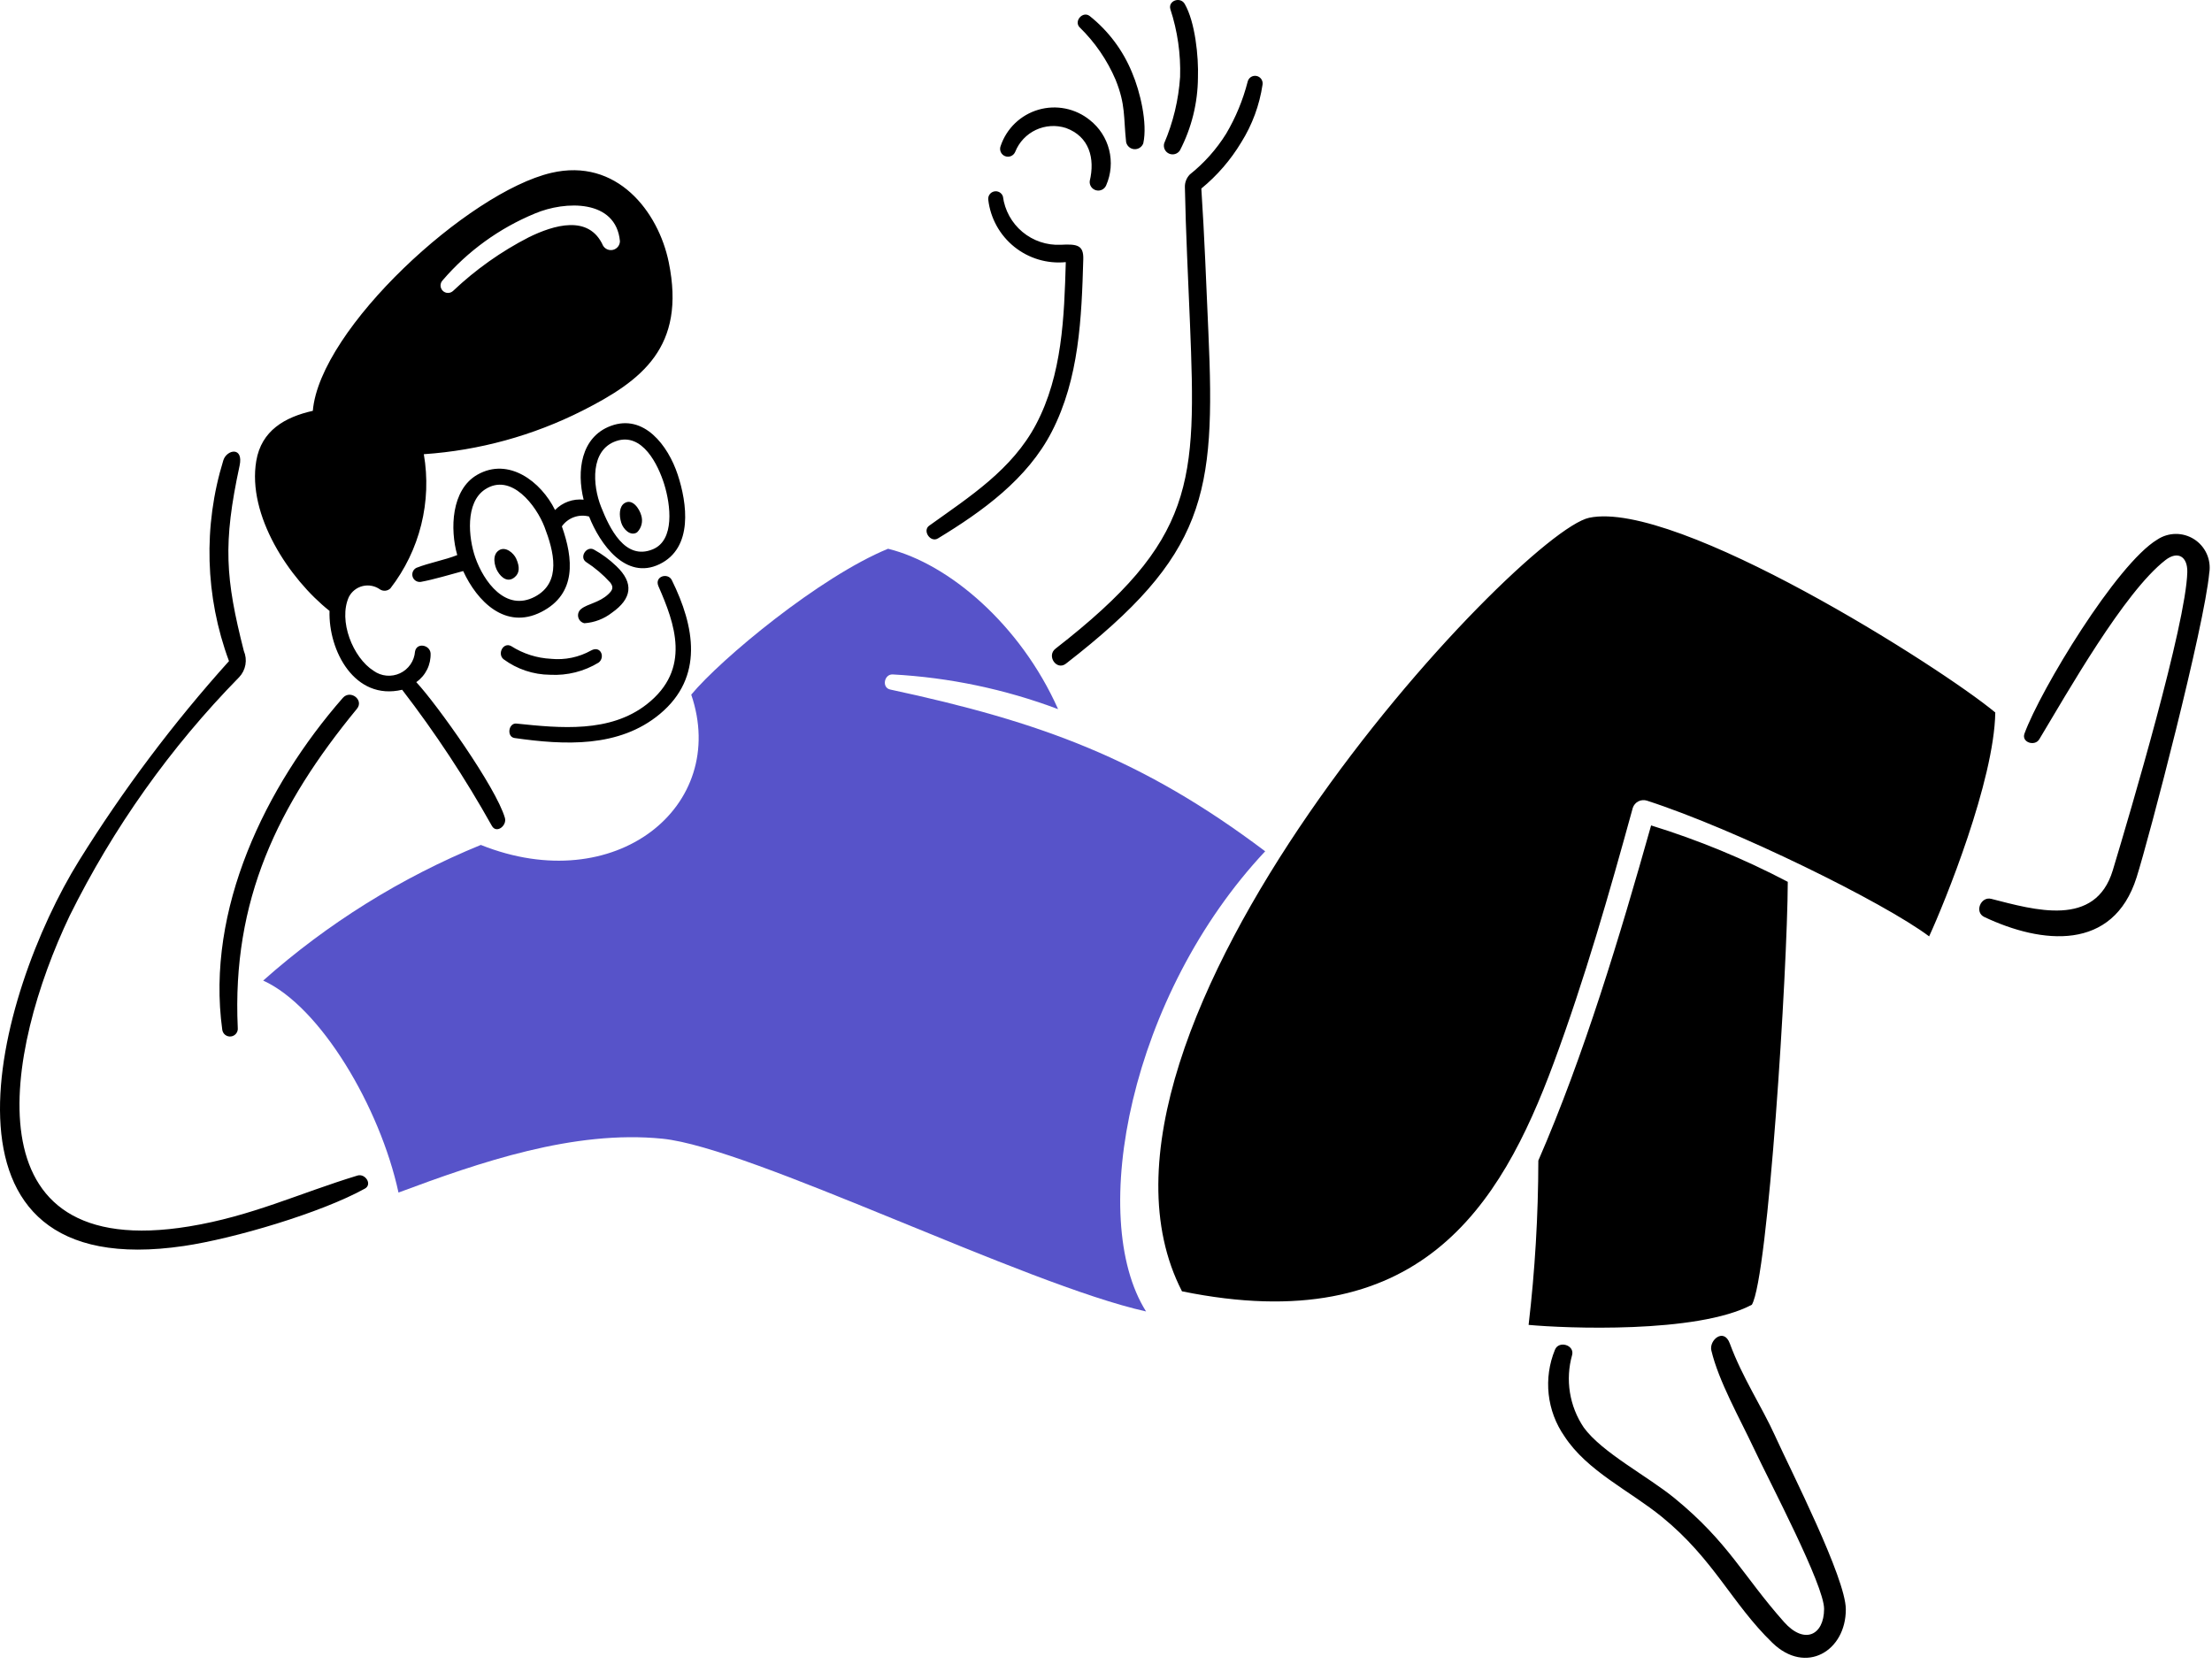 <svg width="214" height="161" viewBox="0 0 214 161" fill="none" xmlns="http://www.w3.org/2000/svg">
<path fill-rule="evenodd" clip-rule="evenodd" d="M59.093 41.212C56.187 42.291 55.783 45.59 56.462 48.351C55.956 48.297 55.444 48.359 54.965 48.532C54.486 48.705 54.053 48.985 53.698 49.351C52.345 46.6 49.214 44.213 46.19 45.93C43.643 47.376 43.527 51.217 44.236 53.71C43.036 54.19 41.563 54.446 40.291 54.942C40.136 55.018 40.014 55.146 39.946 55.304C39.878 55.462 39.868 55.639 39.919 55.803C39.969 55.967 40.077 56.108 40.222 56.2C40.367 56.292 40.541 56.329 40.711 56.305C41.972 56.073 43.521 55.605 44.811 55.257C46.157 58.191 48.899 60.98 52.367 59.215C55.819 57.459 55.457 54.037 54.359 50.933C54.647 50.523 55.055 50.213 55.526 50.043C55.997 49.873 56.509 49.851 56.992 49.982C58.032 52.625 60.532 56.176 63.808 54.591C67.084 53.006 66.482 48.691 65.559 45.909C64.636 43.127 62.31 40.019 59.093 41.212ZM51.75 57.738C48.914 59.238 46.792 56.259 45.985 53.952C45.316 52.036 44.993 48.625 46.926 47.357C49.456 45.697 51.892 48.934 52.682 51C53.563 53.306 54.379 56.35 51.75 57.738ZM63.17 53.146C60.449 54.289 58.953 51.063 58.152 49.046C57.32 46.953 57.08 43.529 59.625 42.674C62.147 41.826 63.673 44.962 64.266 46.874C64.882 48.866 65.293 52.254 63.17 53.146ZM49.938 54.053C50.308 54.867 50.261 55.464 49.79 55.853C49.159 56.382 48.528 55.953 48.13 55.271C47.853 54.796 47.555 53.694 48.29 53.237C48.916 52.852 49.69 53.508 49.938 54.053ZM62.038 49.873C62.127 50.156 62.137 50.458 62.066 50.746C61.996 51.035 61.848 51.298 61.638 51.508C60.997 51.93 60.296 51.202 60.105 50.587C59.871 49.837 59.913 49.021 60.405 48.695C61.182 48.187 61.869 49.241 62.038 49.873ZM58.846 57.5C59.256 57.115 59.398 56.833 59.035 56.364C58.344 55.602 57.556 54.933 56.691 54.375C56.022 53.905 56.748 52.8 57.451 53.175C58.242 53.61 58.971 54.148 59.621 54.775C61.359 56.423 61.131 57.928 59.207 59.284C58.44 59.883 57.51 60.239 56.539 60.306C56.393 60.274 56.258 60.201 56.152 60.096C56.046 59.99 55.972 59.856 55.94 59.71C55.908 59.563 55.918 59.411 55.97 59.27C56.022 59.13 56.113 59.007 56.233 58.917C56.848 58.424 57.973 58.32 58.846 57.5ZM53.314 63.751C54.657 63.883 56.008 63.6 57.186 62.943C58.111 62.43 58.579 63.598 57.915 64.113C56.507 64.971 54.872 65.382 53.225 65.293C51.598 65.281 50.017 64.752 48.71 63.784C48.091 63.267 48.683 62.109 49.449 62.515C50.608 63.256 51.94 63.682 53.314 63.749V63.751ZM49.976 70.016C54.195 70.455 59.013 70.94 62.576 68.145C66.932 64.734 65.263 60.298 63.703 56.73C63.279 55.76 64.621 55.375 64.997 56.138C67.204 60.609 68.121 65.517 63.843 69.085C59.887 72.385 54.581 72.098 49.783 71.413C48.993 71.3 49.187 69.932 49.976 70.014V70.016ZM89.899 50.864C93.815 48.056 97.919 45.447 100.236 41.056C102.768 36.256 102.959 30.673 103.11 25.364C101.318 25.542 99.529 25.01 98.126 23.881C96.723 22.752 95.82 21.118 95.61 19.33C95.587 19.15 95.632 18.968 95.736 18.819C95.841 18.67 95.997 18.566 96.174 18.526C96.351 18.486 96.537 18.513 96.695 18.603C96.853 18.693 96.972 18.838 97.028 19.011C97.204 20.349 97.876 21.573 98.912 22.438C99.947 23.304 101.271 23.749 102.619 23.685C104.249 23.591 104.84 23.744 104.802 25.085C104.641 30.757 104.408 36.625 101.754 41.775C99.397 46.351 95.043 49.488 90.742 52.098C90.019 52.539 89.212 51.354 89.899 50.862V50.864ZM104.449 2.645C103.87 2.045 104.749 1.045 105.416 1.545C107.235 2.992 108.65 4.882 109.526 7.035C110.302 8.852 111.033 11.924 110.607 13.867C110.543 14.043 110.423 14.194 110.265 14.296C110.108 14.399 109.921 14.447 109.734 14.434C109.547 14.421 109.369 14.348 109.227 14.225C109.085 14.102 108.987 13.936 108.947 13.753C108.684 11.313 108.914 10.165 107.924 7.706C107.11 5.806 105.929 4.086 104.449 2.643V2.645ZM112.628 13.87C113.502 11.829 114.023 9.654 114.169 7.438C114.238 5.215 113.919 2.998 113.226 0.885C112.993 0.061 114.193 -0.352 114.615 0.379C115.626 2.127 115.966 5.479 115.895 7.502C115.879 9.958 115.281 12.376 114.15 14.556C114.04 14.724 113.873 14.848 113.68 14.904C113.486 14.961 113.279 14.946 113.096 14.864C112.912 14.781 112.764 14.635 112.678 14.453C112.593 14.271 112.575 14.064 112.628 13.87ZM115.092 16.898C116.488 15.79 117.684 14.45 118.625 12.937C119.548 11.373 120.246 9.686 120.699 7.927C120.737 7.739 120.847 7.572 121.005 7.464C121.164 7.356 121.359 7.314 121.548 7.348C121.737 7.381 121.906 7.488 122.018 7.644C122.129 7.8 122.175 7.994 122.146 8.184C121.851 10.173 121.148 12.08 120.079 13.784C119.058 15.48 117.754 16.989 116.223 18.244C116.529 22.877 116.698 27.524 116.906 32.162C117.612 47.882 116.67 53.715 103.122 64.219C102.222 64.919 101.222 63.462 102.115 62.768C115.662 52.241 115.749 46.712 115.124 31.284C114.947 26.893 114.718 22.501 114.632 18.108C114.625 17.886 114.663 17.665 114.743 17.457C114.822 17.25 114.942 17.06 115.096 16.9L115.092 16.898ZM34.528 68.59C26.854 77.924 22.434 87.107 23.002 99.449C23.026 99.648 22.97 99.848 22.847 100.006C22.723 100.164 22.542 100.266 22.343 100.29C22.145 100.315 21.944 100.259 21.786 100.136C21.628 100.012 21.526 99.831 21.502 99.632C19.902 87.998 25.686 76.086 33.164 67.532C33.899 66.7 35.24 67.728 34.528 68.59ZM35.286 115.022C31.053 117.363 22.632 119.851 17.799 120.564C-8.048 124.381 -0.391 96.212 7.657 83.264C11.914 76.42 16.765 69.964 22.154 63.97C19.837 57.727 19.646 50.895 21.609 44.532C21.941 43.496 23.585 43.178 23.178 45.068C21.553 52.611 21.807 55.968 23.59 62.988C23.77 63.409 23.823 63.873 23.743 64.324C23.663 64.775 23.453 65.192 23.138 65.525C16.489 72.31 10.954 80.103 6.738 88.616C0.538 101.607 -3.298 122.216 18.301 118.671C24.357 117.678 28.931 115.471 34.586 113.749C35.328 113.524 36.058 114.6 35.289 115.022H35.286ZM171.746 138.977C173.262 142.313 178.561 152.694 178.574 155.711C178.591 159.765 174.697 162.1 171.461 158.956C167.531 155.14 165.829 150.9 160.794 146.79C157.675 144.244 153.559 142.363 151.352 138.979C150.511 137.771 149.986 136.371 149.826 134.908C149.666 133.444 149.876 131.964 150.436 130.603C150.806 129.69 152.336 130.144 152.097 131.103C151.762 132.286 151.689 133.527 151.883 134.741C152.078 135.954 152.535 137.111 153.222 138.13C154.978 140.553 159.422 142.851 162.011 144.974C167.225 149.242 168.621 152.474 172.597 156.951C174.557 159.158 176.464 158.243 176.472 155.685C176.478 153.392 171.261 143.524 169.665 140.126C168.305 137.226 166.273 133.657 165.565 130.677C165.325 129.677 166.774 128.444 167.347 129.99C168.59 133.353 170.403 136.017 171.749 138.977H171.746ZM213.736 55.419C213.275 60.572 207.931 81.019 206.705 84.897C204.433 92.088 197.534 91.364 191.97 88.73C190.988 88.265 191.629 86.716 192.645 86.976C196.824 88.043 202.715 89.805 204.402 84.212C206.108 78.554 211.477 60.412 211.61 55.375C211.651 53.837 210.679 53.275 209.496 54.196C205.496 57.296 200.005 67.025 197.289 71.537C196.86 72.251 195.547 71.837 195.857 70.987C197.404 66.753 204.765 54.581 208.706 52.213C209.232 51.862 209.849 51.672 210.481 51.665C211.114 51.658 211.734 51.836 212.267 52.175C212.801 52.515 213.224 53.003 213.485 53.578C213.746 54.154 213.835 54.794 213.739 55.419H213.736ZM147.885 128.2C148.503 122.922 148.818 117.614 148.826 112.3C153.231 102.193 156.756 90.454 159.736 79.87C164.301 81.281 168.728 83.108 172.959 85.328C172.925 93.865 171.053 123.634 169.483 126.251C164.174 129.07 151.358 128.527 147.885 128.2ZM193.034 68.941C192.926 75.562 188.151 87.308 186.634 90.606C182.257 87.319 167.858 80.228 159.334 77.474C159.059 77.386 158.761 77.41 158.504 77.541C158.247 77.672 158.053 77.9 157.963 78.174C155.685 86.474 153.304 94.774 150.316 102.851C145.139 116.841 137.252 129.626 114.352 124.951C101.452 99.88 146.962 51.515 153.752 50.099C162.211 48.333 187.828 64.6 193.034 68.943V68.941ZM48.847 79.141C47.988 76.179 42.247 68.119 40.272 66.005C40.719 65.692 41.08 65.271 41.322 64.782C41.564 64.293 41.679 63.75 41.657 63.205C41.58 62.391 40.314 62.144 40.151 63.045C40.117 63.493 39.964 63.924 39.709 64.293C39.453 64.663 39.104 64.958 38.697 65.148C38.29 65.338 37.84 65.417 37.392 65.376C36.945 65.335 36.516 65.175 36.151 64.914C34.135 63.64 32.712 60.059 33.751 57.763C33.886 57.501 34.075 57.271 34.307 57.089C34.538 56.907 34.806 56.777 35.092 56.708C35.379 56.639 35.676 56.633 35.965 56.69C36.254 56.746 36.528 56.864 36.767 57.036C36.921 57.133 37.103 57.175 37.284 57.157C37.465 57.139 37.635 57.061 37.767 56.936C39.177 55.114 40.193 53.019 40.75 50.783C41.307 48.548 41.394 46.221 41.003 43.95C46.348 43.587 51.566 42.154 56.348 39.738C62.095 36.831 66.378 33.583 64.699 25.381C63.699 20.481 59.684 15.238 53.328 16.728C45.311 18.607 30.943 31.798 30.264 39.753C27.547 40.362 25.289 41.669 24.793 44.597C23.903 49.855 27.969 56.009 31.881 59.113C31.761 62.951 34.305 67.831 38.906 66.743C42.114 70.913 45.014 75.312 47.582 79.905C48.028 80.712 49.063 79.888 48.847 79.141ZM42.819 27.129C45.246 24.297 48.308 22.08 51.755 20.657C54.685 19.418 59.596 19.264 59.976 23.341C59.972 23.532 59.906 23.716 59.789 23.866C59.671 24.016 59.507 24.123 59.323 24.172C59.138 24.221 58.943 24.208 58.767 24.136C58.59 24.064 58.442 23.937 58.344 23.773C56.975 20.715 53.544 21.794 51.179 22.948C48.492 24.325 46.016 26.079 43.826 28.157C43.688 28.282 43.507 28.349 43.321 28.344C43.134 28.339 42.957 28.262 42.827 28.128C42.696 27.995 42.623 27.817 42.621 27.63C42.62 27.444 42.691 27.264 42.819 27.129ZM96.809 14.122C97.09 13.286 97.57 12.531 98.206 11.92C98.843 11.31 99.618 10.862 100.464 10.616C101.311 10.37 102.205 10.332 103.07 10.505C103.934 10.679 104.744 11.059 105.43 11.614C106.357 12.342 107.016 13.357 107.303 14.499C107.591 15.642 107.49 16.848 107.018 17.928C106.942 18.112 106.801 18.263 106.623 18.353C106.444 18.442 106.239 18.464 106.046 18.414C105.852 18.365 105.683 18.247 105.569 18.083C105.455 17.919 105.404 17.72 105.426 17.521C105.95 15.341 105.398 13.213 103.126 12.386C102.169 12.076 101.13 12.142 100.219 12.568C99.308 12.995 98.593 13.752 98.219 14.686C98.144 14.873 97.998 15.023 97.813 15.102C97.628 15.181 97.419 15.184 97.232 15.109C97.045 15.034 96.895 14.888 96.816 14.703C96.737 14.518 96.734 14.309 96.809 14.122Z" fill="black"/>
<path fill-rule="evenodd" clip-rule="evenodd" d="M122.405 82.377C110.534 73.434 100.717 69.851 86.125 66.721C85.283 66.54 85.533 65.231 86.356 65.26C91.833 65.555 97.232 66.688 102.365 68.619C98.74 60.466 91.802 54.541 85.914 53.099C79.293 55.819 69.758 63.744 66.874 67.216C70.556 78.016 59.54 86.968 46.517 81.758C38.807 84.912 31.688 89.35 25.461 94.883C30.997 97.383 36.771 107.147 38.552 115.395C46.408 112.465 55.525 109.317 64.099 110.186C72.673 111.055 99.155 124.295 110.876 126.9C105.142 117.812 109.371 96.246 122.405 82.369V82.377Z" fill="#5753C9"/>
</svg>
